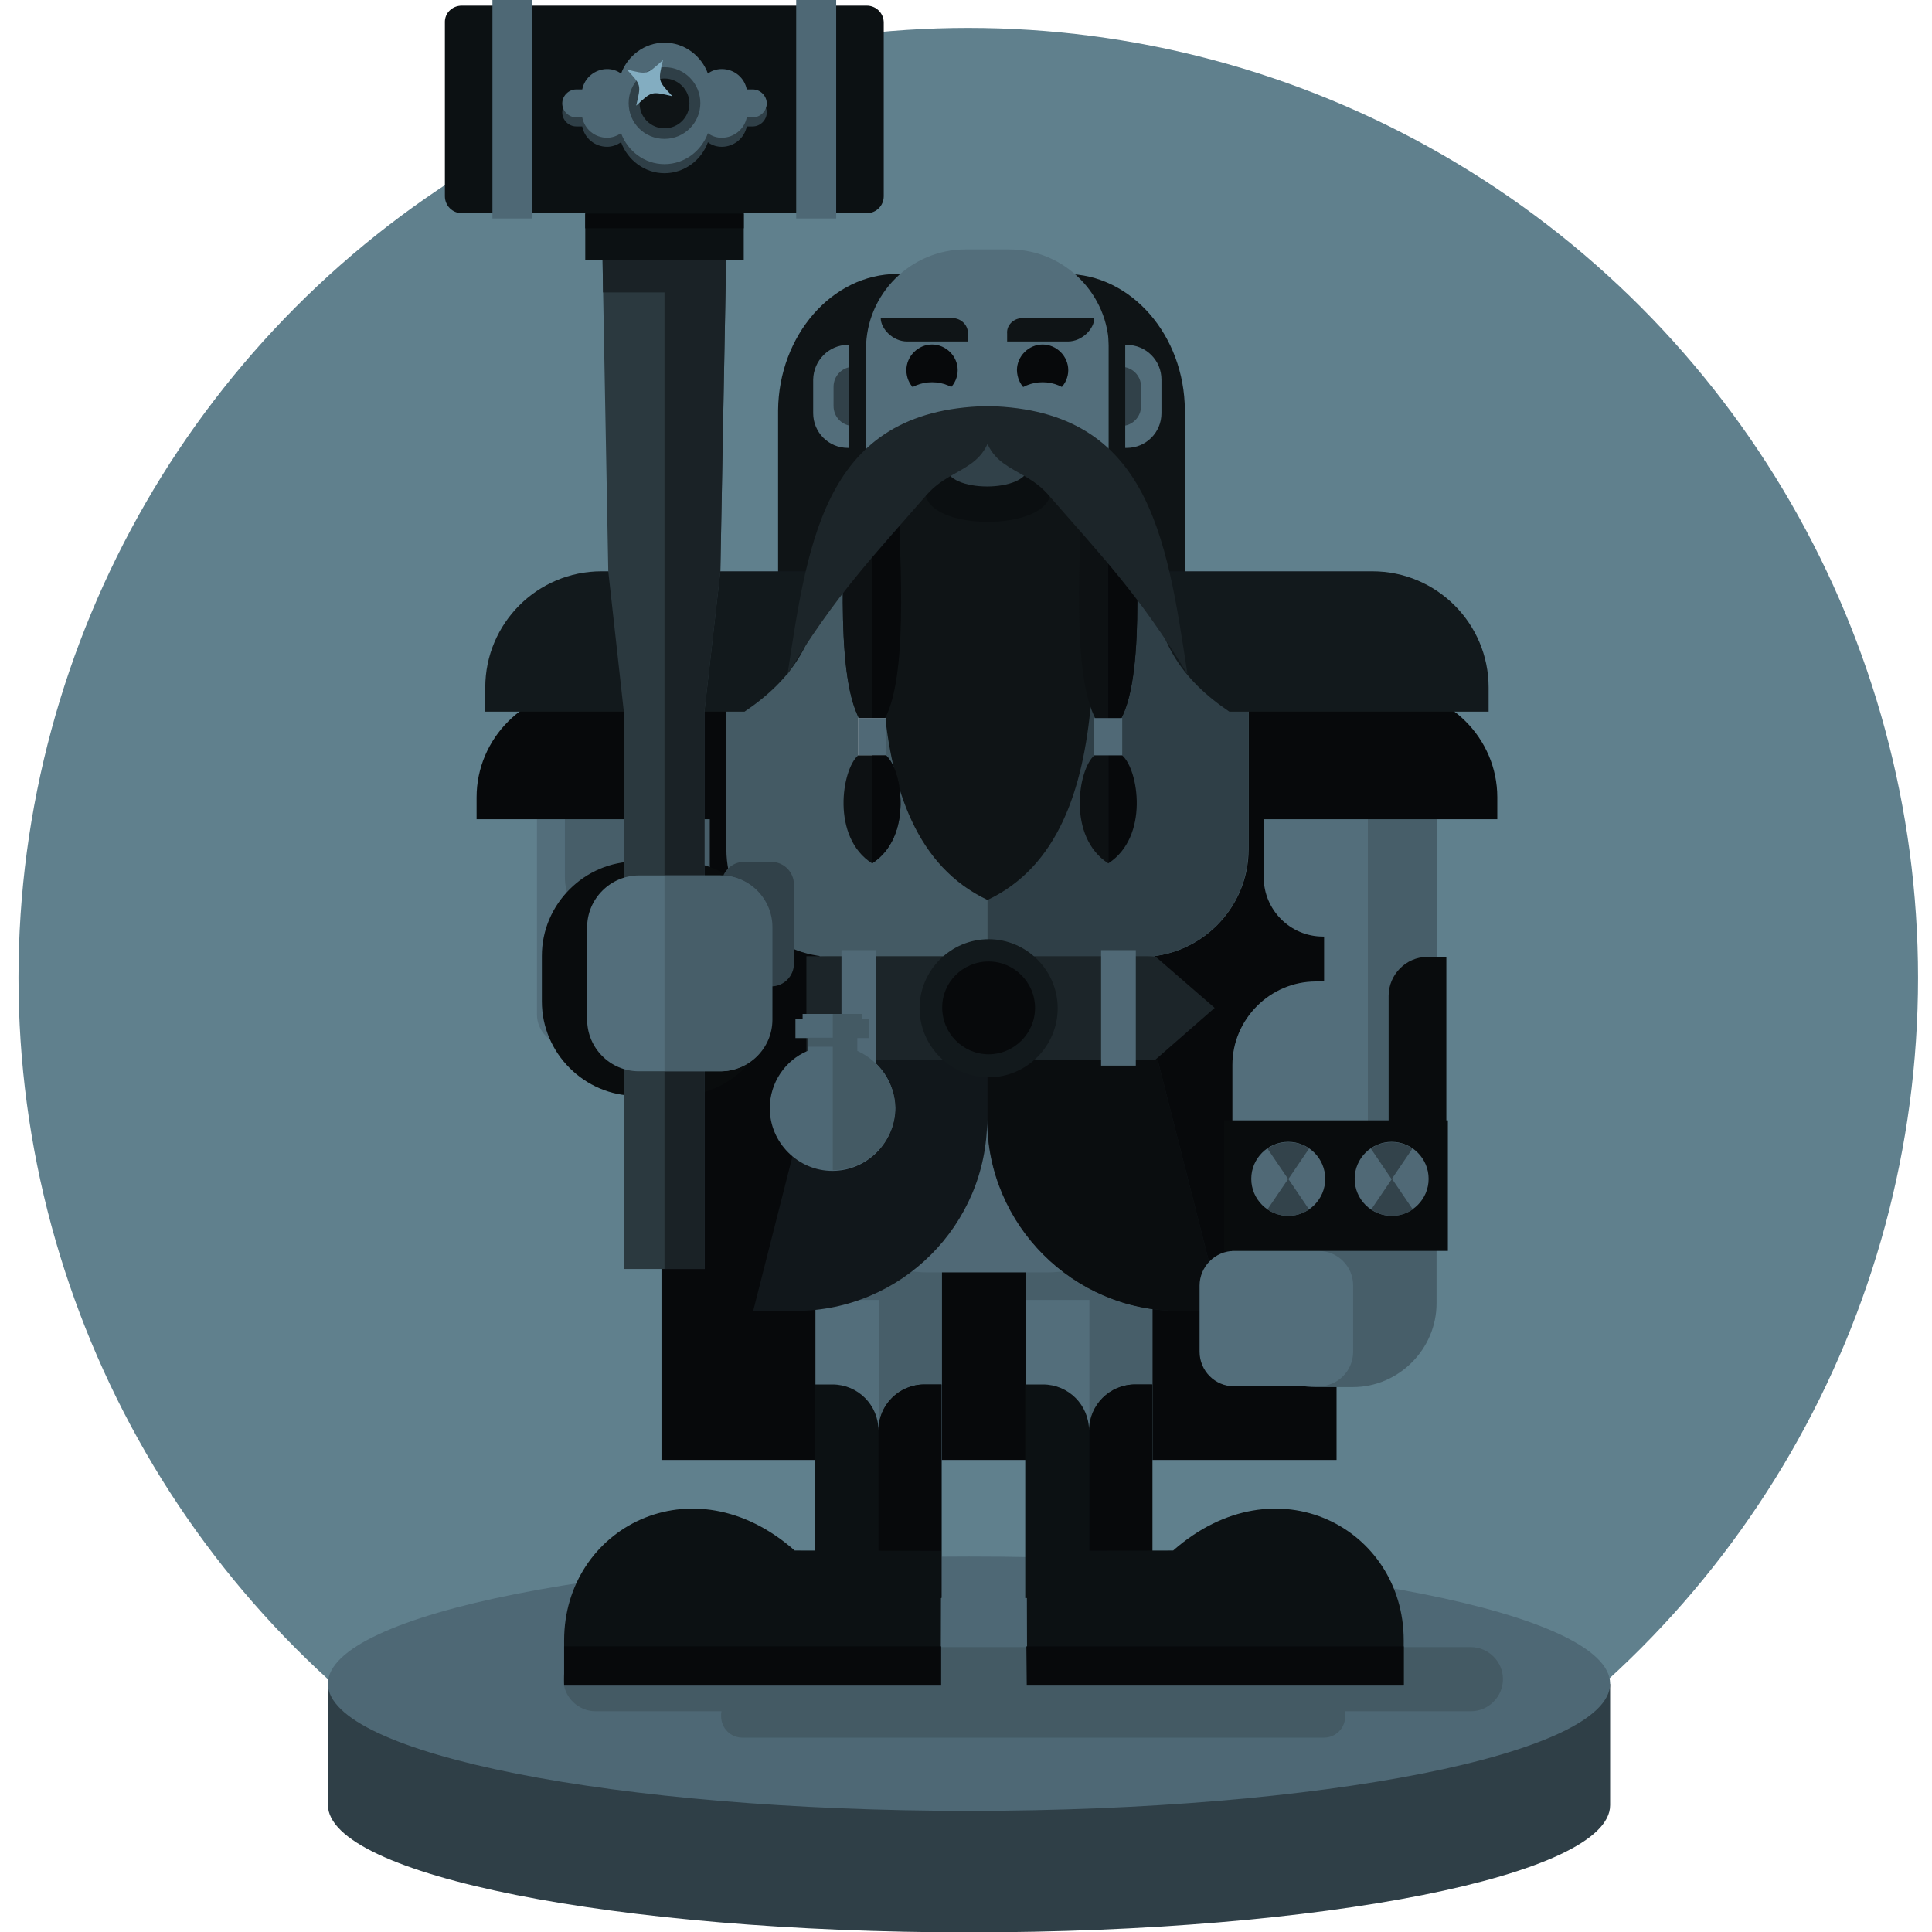 <?xml version="1.0" encoding="UTF-8" standalone="no"?>
<svg width="512px" height="512px" viewBox="0 0 512 512" version="1.1" xmlns="http://www.w3.org/2000/svg" xmlns:xlink="http://www.w3.org/1999/xlink">
    <!-- Generator: Sketch 3.7 (28169) - http://www.bohemiancoding.com/sketch -->
    <title>Artboard Copy 9</title>
    <desc>Created with Sketch.</desc>
    <defs></defs>
    <g id="Page-1" stroke="none" stroke-width="1" fill="none" fill-rule="evenodd">
        <g id="Artboard-Copy-9">
            <g id="games_ic_friends_null_dk" transform="translate(4, 0)">
                <g id="Layer_1">
                    <g id="Group">
                        <circle id="Oval" fill="#60808D" cx="252.6" cy="259.1" r="251.7"></circle>
                        <path d="M252.8,444.7 C271,444.7 288.4,445.2 304.8,446.3 L422.7,446.3 L422.7,478.4 C422.7,497 346.6,512.1 252.8,512.1 C159,512.1 82.9,496.9 82.9,478.3 L82.9,446.2 L200.8,446.2 C217.3,445.2 234.7,444.7 252.8,444.7 L252.8,444.7 Z" id="Shape" fill="#2F3F47"></path>
                        <path d="M252.8,479.9 C346.4,479.9 422.7,464.8 422.7,446.2 C422.7,427.6 346.4,412.5 252.8,412.5 C159.2,412.5 82.9,427.7 82.9,446.2 C82.9,464.8 159.3,479.9 252.8,479.9 L252.8,479.9 Z" id="Shape" fill="#4E6875"></path>
                        <path d="M233.8,72.6 L234.7,72.6 L234.7,218 L202.2,218 L202.2,108.7 C202.4,88.9 216.5,72.6 233.8,72.6 L233.8,72.6 Z" id="Shape" fill="#0F1416"></path>
                        <path d="M278.4,72.6 L277.5,72.6 L277.5,218 L310,218 L310,108.7 C309.9,88.9 295.8,72.6 278.4,72.6 L278.4,72.6 Z" id="Shape" fill="#0F1416"></path>
                        <rect id="Rectangle-path" fill="#07090B" x="171.3" y="172.1" width="178.9" height="214.8"></rect>
                        <path d="M154,436.5 L385.8,436.5 C390.4,436.5 394.3,440.3 394.3,445 L394.3,445 C394.3,449.6 390.5,453.5 385.8,453.5 L352.4,453.5 C352.5,453.9 352.5,454.3 352.5,454.8 L352.5,454.8 C352.5,458 350,460.5 346.8,460.5 L192.8,460.5 C189.6,460.5 187.1,458 187.1,454.8 L187.1,454.8 C187.1,454.4 187.1,454 187.2,453.5 L153.8,453.5 C149.2,453.5 145.3,449.7 145.3,445 L145.3,445 C145.5,440.3 149.4,436.5 154,436.5 L154,436.5 Z" id="Shape" fill="#445A64"></path>
                        <rect id="Rectangle-path" fill="#536E7B" x="267.9" y="295.4" width="33.5" height="128"></rect>
                        <polygon id="Shape" fill="#475E69" points="284.7 295.4 301.4 295.4 301.4 344.5 301.4 423.4 284.7 423.4 284.7 344.5 267.9 344.5 267.9 295.4"></polygon>
                        <path d="M267.9,366.9 L272.4,366.9 C279.2,366.9 284.6,372.4 284.6,379.1 L284.6,379.1 C284.6,372.3 290.1,366.9 296.8,366.9 L301.3,366.9 L301.3,423.5 L284.6,423.5 L284.6,423.5 L267.7,423.5 L267.7,366.9 L267.9,366.9 Z" id="Shape" fill="#0C1113"></path>
                        <path d="M301.4,366.9 L296.9,366.9 C290.1,366.9 284.7,372.4 284.7,379.1 L284.7,423.4 L301.4,423.4 L301.4,366.8 L301.4,366.8 L301.4,366.9 Z" id="Shape" fill="#07090B"></path>
                        <rect id="Rectangle-path" fill="#536E7B" x="212.1" y="295.4" width="33.5" height="128"></rect>
                        <polygon id="Shape" fill="#475E69" points="245.5 295.4 241.6 295.4 228.9 295.4 208.2 295.4 208.2 344.5 228.9 344.5 228.9 423.4 245.5 423.4"></polygon>
                        <path d="M220.7,91.4 L224.8,91.4 C229.9,91.4 234,95.5 234,100.6 L234,109.5 C234,114.6 229.9,118.7 224.8,118.7 L220.7,118.7 C215.6,118.7 211.5,114.6 211.5,109.5 L211.5,100.6 C211.6,95.5 215.7,91.4 220.7,91.4 L220.7,91.4 Z" id="Shape" fill="#536E7B"></path>
                        <path d="M294.6,91.4 L290.5,91.4 C285.4,91.4 281.3,95.5 281.3,100.6 L281.3,109.5 C281.3,114.6 285.4,118.7 290.5,118.7 L294.6,118.7 C299.7,118.7 303.8,114.6 303.8,109.5 L303.8,100.6 C303.8,95.5 299.7,91.4 294.6,91.4 L294.6,91.4 Z" id="Shape" fill="#536E7B"></path>
                        <g transform="translate(216, 97)" id="Shape" fill="#314149">
                            <path d="M8.5,0.2 L6.2,0.2 C3.2,0.2 0.9,2.6 0.9,5.5 L0.9,10.6 C0.9,13.6 3.3,15.9 6.2,15.9 L8.5,15.9 C11.5,15.9 13.8,13.5 13.8,10.6 L13.8,5.5 C13.8,2.5 11.5,0.2 8.5,0.2 L8.5,0.2 Z"></path>
                            <path d="M77.1,0.2 L74.8,0.2 C71.8,0.2 69.5,2.6 69.5,5.5 L69.5,10.6 C69.5,13.6 71.9,15.9 74.8,15.9 L77.1,15.9 C80.1,15.9 82.4,13.5 82.4,10.6 L82.4,5.5 C82.4,2.5 80,0.2 77.1,0.2 L77.1,0.2 Z"></path>
                        </g>
                        <path d="M212.1,366.9 L216.6,366.9 C223.4,366.9 228.8,372.4 228.8,379.1 L228.8,379.1 C228.8,372.3 234.3,366.9 241,366.9 L245.5,366.9 L245.5,423.5 L228.7,423.5 L228.7,423.5 L212,423.5 L212,366.9 L212.1,366.9 L212.1,366.9 Z" id="Shape" fill="#0C1113"></path>
                        <path d="M245.5,366.9 L241,366.9 C234.2,366.9 228.8,372.4 228.8,379.1 L228.8,423.4 L245.5,423.4 L245.5,366.8 L245.5,366.8 L245.5,366.9 Z" id="Shape" fill="#07090B"></path>
                        <path d="M241.7,222.7 L273.6,222.7 C289.3,222.7 302.1,235.6 302.1,251.2 L302.1,308.7 C302.1,324.4 289.2,337.2 273.6,337.2 L241.7,337.2 C226,337.2 213.2,324.3 213.2,308.7 L213.2,251.2 C213.1,235.6 226,222.7 241.7,222.7 L241.7,222.7 Z" id="Shape" fill="#506976"></path>
                        <path d="M257.7,280.9 L212.5,280.9 L195.6,347.4 L206.9,347.4 C234.8,347.4 257.6,324.6 257.6,296.7 C257.6,324.6 280.4,347.4 308.3,347.4 L319.7,347.4 L302.8,280.9 L257.7,280.9 L257.7,280.9 Z" id="Shape" fill="#11171B"></path>
                        <path d="M257.7,280.9 L302.8,280.9 L319.7,347.4 L308.4,347.4 C280.5,347.4 257.7,324.6 257.7,296.7 L257.7,280.9 L257.7,280.9 Z" id="Shape" fill="#0A0D0F"></path>
                        <path d="M368,434.7 L368,446.6 L268.2,446.6 L268.1,411 L306.9,410.9 C334.2,386.9 368,405 368,434.7 L368,434.7 Z" id="Shape" fill="#0C1113"></path>
                        <polygon id="Shape" fill="#07090B" points="368 436.3 368 446.7 268.1 446.7 268 436.3"></polygon>
                        <path d="M145.5,434.7 L145.5,446.6 L245.3,446.6 L245.4,411 L206.6,410.9 C179.4,386.9 145.5,405 145.5,434.7 L145.5,434.7 Z" id="Shape" fill="#0C1113"></path>
                        <polygon id="Shape" fill="#07090B" points="145.5 436.3 145.5 446.7 245.4 446.7 245.4 436.3"></polygon>
                        <rect id="Rectangle-path" fill="#9C9C9C" x="238.3" y="115.6" width="38.8" height="54.5"></rect>
                        <path d="M251.9,66.1 L263.5,66.1 C278,66.1 289.9,77.9 289.9,92.5 L289.9,117.7 C289.9,132.2 278.1,144.1 263.5,144.1 L251.9,144.1 C237.4,144.1 225.5,132.3 225.5,117.7 L225.5,92.5 C225.5,77.9 237.4,66.1 251.9,66.1 L251.9,66.1 Z" id="Shape" fill="#536E7B"></path>
                        <path d="M159.8,195.9 L146.4,195.9 C142,195.9 138.3,199.6 138.3,204 L138.3,268.9 C138.3,273.3 142,277 146.4,277 L159.8,277 C164.2,277 167.9,273.3 167.9,268.9 L167.9,204 C168,199.5 164.4,195.9 159.8,195.9 L159.8,195.9 Z" id="Shape" fill="#536E7B"></path>
                        <path d="M344.7,260.1 L346.9,260.1 L346.9,248.2 L346.6,248.2 C337.9,248.2 330.9,241.1 330.9,232.5 L330.9,187.6 C330.9,178.9 338,171.9 346.6,171.9 L353.6,171.9 C362.3,171.9 369.3,179 369.3,187.6 L369.3,195.8 L376.7,195.8 L376.7,282.2 L376.7,314.1 L322.6,314.1 L322.6,282.2 C322.6,270.1 332.6,260.1 344.7,260.1 L344.7,260.1 Z" id="Shape" fill="#536E7B"></path>
                        <path d="M376.7,314.1 L376.7,327.2 L376.7,345.4 C376.7,357.5 366.7,367.6 354.5,367.6 L344.7,367.6 C332.5,367.6 322.5,357.6 322.5,345.4 L322.5,314.2 L376.7,314.2 L376.7,314.1 Z" id="Shape" fill="#475E69"></path>
                        <path d="M358.5,172.7 C364.8,174.8 369.4,180.7 369.4,187.7 L369.4,195.9 L376.8,195.9 L376.8,282.3 L376.8,327.2 L376.8,331.5 L358.5,331.5 L358.5,172.7 L358.5,172.7 Z" id="Shape" fill="#475E69"></path>
                        <path d="M175,237.3 L165.2,237.3 C153,237.3 143,247.3 143,259.5 L143,259.5 C143,271.6 153,281.7 165.2,281.7 L175,281.7 C187.1,281.7 197.2,271.8 197.2,259.5 L197.2,259.5 C197.2,247.2 187.3,237.3 175,237.3 L175,237.3 Z" id="Shape" fill="#D6D6D6"></path>
                        <path d="M168.4,171.8 L161.4,171.8 C152.7,171.8 145.7,178.9 145.7,187.5 L145.7,232.4 C145.7,241.1 152.8,248.1 161.4,248.1 L168.4,248.1 C177.1,248.1 184.1,241 184.1,232.4 L184.1,187.5 C184.1,178.9 177,171.8 168.4,171.8 L168.4,171.8 Z" id="Shape" fill="#475E69"></path>
                        <path d="M323.1,331.5 L345.4,331.5 C350.5,331.5 354.6,335.6 354.6,340.7 L354.6,358.2 C354.6,363.3 350.5,367.4 345.4,367.4 L323.1,367.4 C318,367.4 313.9,363.3 313.9,358.2 L313.9,340.7 C313.9,335.7 318,331.5 323.1,331.5 L323.1,331.5 Z" id="Shape" fill="#536E7B"></path>
                        <path d="M392.8,217.1 L392.8,211.3 C392.8,195.6 379.9,182.8 364.3,182.8 L310.5,182.8 L310.5,217.1 L392.8,217.1 L392.8,217.1 Z" id="Shape" fill="#07090B"></path>
                        <path d="M122.3,217.1 L122.3,211.3 C122.3,195.6 135.2,182.8 150.8,182.8 L204.6,182.8 L204.6,217.1 L122.3,217.1 L122.3,217.1 Z" id="Shape" fill="#07090B"></path>
                        <path d="M217,154.5 L298.4,154.5 C314.1,154.5 326.9,167.4 326.9,183 L326.9,225.1 C326.9,240.8 314,253.6 298.4,253.6 L217,253.6 C201.3,253.6 188.5,240.7 188.5,225.1 L188.5,183 C188.4,167.3 201.3,154.5 217,154.5 L217,154.5 Z" id="Shape" fill="#445A64"></path>
                        <path d="M257.7,154.5 L298.3,154.5 C314,154.5 326.8,167.4 326.8,183 L326.8,225.1 C326.8,240.8 313.9,253.6 298.3,253.6 L257.7,253.6 L257.7,154.5 L257.7,154.5 Z" id="Shape" fill="#2F3F47"></path>
                        <path d="M374.2,253.6 L379.3,253.6 L379.3,310.4 L364,310.4 L364,263.9 C364,258.3 368.6,253.6 374.2,253.6 L374.2,253.6 Z" id="Shape" fill="#090C0D"></path>
                        <rect id="Rectangle-path" fill="#090C0D" x="320.4" y="296.9" width="59.3" height="34.6"></rect>
                        <path d="M337.4,322.2 C342.8,322.2 347.2,317.8 347.2,312.4 C347.2,307 342.8,302.6 337.4,302.6 C332,302.6 327.6,307 327.6,312.4 C327.6,317.8 332,322.2 337.4,322.2 L337.4,322.2 Z" id="Shape" fill="#506976"></path>
                        <path d="M364.8,322.2 C370.2,322.2 374.6,317.8 374.6,312.4 C374.6,307 370.2,302.6 364.8,302.6 C359.4,302.6 355,307 355,312.4 C355,317.8 359.4,322.2 364.8,322.2 L364.8,322.2 Z" id="Shape" fill="#506976"></path>
                        <g transform="translate(331, 302)" id="Shape" fill="#33434B">
                            <path d="M6.4,0.7 C4.5,0.7 2.6,1.2 0.9,2.4 L6.4,10.5 L11.9,2.4 C10.3,1.2 8.4,0.7 6.4,0.7 L6.4,0.7 Z"></path>
                            <path d="M6.4,20.2 C8.3,20.2 10.2,19.7 11.9,18.5 L6.4,10.4 L0.9,18.5 C2.6,19.7 4.5,20.2 6.4,20.2 L6.4,20.2 Z"></path>
                            <path d="M33.8,0.7 C31.9,0.7 30,1.2 28.3,2.4 L33.8,10.5 L39.3,2.4 C37.7,1.2 35.8,0.7 33.8,0.7 L33.8,0.7 Z"></path>
                            <path d="M28.4,18.5 C30,19.6 31.9,20.2 33.9,20.2 C35.8,20.2 37.7,19.7 39.4,18.5 L33.9,10.4 L28.4,18.5 L28.4,18.5 Z"></path>
                        </g>
                        <polygon id="Shape" fill="#1C2529" points="209.7 253.4 302.1 253.4 317.9 267.1 302.1 280.9 209.7 280.9"></polygon>
                        <path d="M272.3,104.9 C276,104.9 279.1,101.8 279.1,98.1 C279.1,94.4 276,91.3 272.3,91.3 C268.6,91.3 265.5,94.4 265.5,98.1 C265.6,102 268.5,104.9 272.3,104.9 L272.3,104.9 Z" id="Shape" fill="#07090B"></path>
                        <path d="M272.3,122.7 C278.2,122.7 283,118 283,112 C283,106 278.3,101.3 272.3,101.3 C266.3,101.3 261.6,106 261.6,112 C261.6,117.9 266.4,122.7 272.3,122.7 L272.3,122.7 Z" id="Shape" fill="#536E7B"></path>
                        <path d="M243,104.9 C246.7,104.9 249.8,101.8 249.8,98.1 C249.8,94.4 246.7,91.3 243,91.3 C239.3,91.3 236.2,94.4 236.2,98.1 C236.2,102 239.3,104.9 243,104.9 L243,104.9 Z" id="Shape" fill="#07090B"></path>
                        <path d="M243,122.7 C248.9,122.7 253.7,118 253.7,112 C253.7,106 249,101.3 243,101.3 C237,101.3 232.3,106 232.3,112 C232.3,117.9 237.1,122.7 243,122.7 L243,122.7 Z" id="Shape" fill="#536E7B"></path>
                        <path d="M390.5,188.4 L390.5,182.2 C390.5,165.2 376.7,151.4 359.7,151.4 L301.5,151.4 C301.5,169.3 309.2,180.1 321.8,188.6 L390.5,188.6 L390.5,188.4 L390.5,188.4 Z" id="Shape" fill="#12191C"></path>
                        <path d="M124.6,188.4 L124.6,182.2 C124.6,165.2 138.4,151.4 155.4,151.4 L213.6,151.4 C213.6,169.3 205.9,180.1 193.3,188.6 L124.6,188.6 L124.6,188.4 L124.6,188.4 Z" id="Shape" fill="#12191C"></path>
                        <path d="M175.7,228.3 L164.6,228.3 C150.9,228.3 139.6,239.6 139.6,253.3 L139.6,265.4 C139.6,279.1 150.9,290.4 164.6,290.4 L175.7,290.4 C189.4,290.4 200.7,279.1 200.7,265.4 L200.7,253.3 C200.7,239.6 189.5,228.3 175.7,228.3 L175.7,228.3 Z" id="Shape" fill="#090C0D"></path>
                        <path d="M193.2,228.4 L200.4,228.4 C203.7,228.4 206.4,231.1 206.4,234.4 L206.4,255.4 C206.4,258.7 203.7,261.4 200.4,261.4 L193.2,261.4 C189.9,261.4 187.2,258.7 187.2,255.4 L187.2,234.4 C187.2,231.1 189.9,228.4 193.2,228.4 L193.2,228.4 Z" id="Shape" fill="#314149"></path>
                        <polygon id="Shape" fill="#2B393F" points="154.9 27.2 172.1 27.2 189.2 27.2 186.9 151.4 182.7 188.4 182.7 336.3 172.1 336.3 161.3 336.3 161.3 188.4 157.2 151.4"></polygon>
                        <polygon id="Shape" fill="#1A2226" points="155.8 77.5 155.7 68.9 179.8 68.9 179.8 77.5"></polygon>
                        <polygon id="Shape" fill="#1A2226" points="172.1 27.2 189.2 27.2 186.9 151.4 182.7 188.4 182.7 336.3 172.1 336.3"></polygon>
                        <path d="M165.3,232 L186.8,232 C194.4,232 200.5,238.2 200.5,245.7 L200.5,270.2 C200.5,277.8 194.3,283.9 186.8,283.9 L165.3,283.9 C157.7,283.9 151.6,277.7 151.6,270.2 L151.6,245.7 C151.6,238.2 157.8,232 165.3,232 L165.3,232 Z" id="Shape" fill="#536E7B"></path>
                        <path d="M172.1,232 L187,232 C194.6,232 200.7,238.2 200.7,245.7 L200.7,270.2 C200.7,277.8 194.5,283.9 187,283.9 L172.1,283.9 L172.1,232 L172.1,232 Z" id="Shape" fill="#475E69"></path>
                        <path d="M257.7,238.5 C220.1,220.7 230.9,156.6 230.9,118.3 L284.6,118.3 C284.5,156.6 295.1,220.8 257.7,238.5 L257.7,238.5 Z" id="Shape" fill="#0F1416"></path>
                        <path d="M248,119.9 L267.4,119.9 C271.2,119.9 274.4,123 274.4,126.9 L274.4,130.2 C274.4,141 241.2,141 241.2,130.2 L241.2,126.9 C241,123.1 244.2,119.9 248,119.9 L248,119.9 Z" id="Shape" fill="#0B0F11"></path>
                        <g transform="translate(229, 84)" id="Shape" fill="#0F1416">
                            <path d="M38,0.3 L57,0.3 C57,3.1 53.8,6.5 50,6.5 L33.9,6.5 L33.9,4.4 C33.7,2.2 35.6,0.3 38,0.3 L38,0.3 Z"></path>
                            <path d="M19.4,0.3 L0.4,0.3 C0.4,3.1 3.6,6.5 7.4,6.5 L23.5,6.5 L23.5,4.4 C23.6,2.2 21.7,0.3 19.4,0.3 L19.4,0.3 Z"></path>
                        </g>
                        <path d="M251.2,117 L264,117 C266.5,117 268.5,119 268.5,121.5 L268.5,123.6 C268.5,130.7 246.7,130.7 246.7,123.6 L246.7,121.5 C246.7,119.2 248.8,117 251.2,117 L251.2,117 Z" id="Shape" fill="#314149"></path>
                        <path d="M118.4,1.5 L225.7,1.5 C228.2,1.5 230.2,3.5 230.2,6 L230.2,52 C230.2,54.5 228.2,56.5 225.7,56.5 L118.4,56.5 C115.9,56.5 113.9,54.5 113.9,52 L113.9,6 C113.8,3.5 115.8,1.5 118.4,1.5 L118.4,1.5 Z" id="Shape" fill="#0C1113"></path>
                        <rect id="Rectangle-path" fill="#0C1113" x="151.1" y="51.9" width="42" height="17"></rect>
                        <rect id="Rectangle-path" fill="#07090B" x="221" y="84.3" width="4.4" height="43.8"></rect>
                        <rect id="Rectangle-path" fill="#0F1416" x="221" y="84.3" width="4.4" height="43.8"></rect>
                        <rect id="Rectangle-path" fill="#0F1416" x="289.8" y="84.3" width="4.4" height="43.8"></rect>
                        <path d="M258,248.9 L258,248.9 C268,248.9 276.3,257.1 276.3,267.2 L276.3,267.2 C276.3,277.2 268.1,285.5 258,285.5 L258,285.5 C248,285.5 239.7,277.3 239.7,267.2 L239.7,267.2 C239.7,257.1 248,248.9 258,248.9 L258,248.9 Z" id="Shape" fill="#12191C"></path>
                        <path d="M258,254.8 L258,254.8 C264.8,254.8 270.3,260.4 270.3,267.1 L270.3,267.1 C270.3,273.9 264.7,279.4 258,279.4 L258,279.4 C251.2,279.4 245.7,273.8 245.7,267.1 L245.7,267.1 C245.6,260.4 251.1,254.8 258,254.8 L258,254.8 Z" id="Shape" fill="#07090B"></path>
                        <rect id="Rectangle-path" fill="#506976" x="219" y="251.8" width="9.2" height="30.6"></rect>
                        <rect id="Rectangle-path" fill="#506976" x="287.8" y="251.8" width="9.2" height="30.6"></rect>
                        <path d="M227.1,194.2 C216.9,188.7 219.7,150.2 219.7,138.3 L234.4,138.3 C234.3,150.2 237.3,188.7 227.1,194.2 L227.1,194.2 Z" id="Shape" fill="#0D1113"></path>
                        <path d="M227.1,194.2 C216.9,188.7 219.7,150.2 219.7,138.3 L227.1,138.3 L234.4,138.3 L234.4,138.8 L234.4,139.4 L234.4,140 L234.4,140.6 L234.4,140.6 L234.4,141.3 L234.4,141.3 L234.4,142 L234.4,142 L234.4,142.7 L234.4,142.7 L234.4,143.5 L234.4,143.5 L234.4,144.3 L234.4,144.3 L234.4,145.1 L234.4,145.1 L234.4,145.9 L234.4,145.9 L234.4,146.8 L234.4,146.8 L234.4,147.7 L234.4,147.7 L234.4,148.6 L234.4,148.6 L234.4,149.5 L234.4,149.5 L234.4,150.4 L234.4,150.4 L234.4,151.5 L234.4,151.5 L234.4,152.6 L234.4,152.6 L234.4,153.7 L234.4,153.7 L234.4,154.8 L234.4,154.8 L234.4,155.9 L234.4,155.9 L234.4,157 L234.4,157 L234.4,158.1 L234.4,158.1 L234.4,159.2 L234.4,159.2 L234.4,160.3 L234.4,160.3 L234.4,161.4 L234.4,161.4 L234.4,162.5 L234.4,162.5 L234.4,163.7 L234.4,163.7 L234.4,164.9 L234.4,164.9 L234.4,166.1 L234.4,166.1 L234.4,167.2 L234.4,167.2 L234.4,168.3 L234.4,168.3 C234.4,168.6 234.4,169 234.3,169.4 L234.3,169.4 C234.3,169.7 234.3,170.1 234.2,170.5 L234.2,170.5 C234.2,170.8 234.2,171.2 234.1,171.6 L234.1,171.6 C234.1,171.9 234.1,172.3 234,172.7 L234,172.7 C234,173 233.9,173.4 233.9,173.8 L233.9,173.8 C233.9,174.1 233.8,174.5 233.8,174.9 L233.8,174.9 C233.8,175.2 233.7,175.6 233.7,176 L233.7,176 C233.7,176.3 233.6,176.7 233.6,177.1 L233.6,177.1 C233.6,177.4 233.5,177.7 233.5,178.2 L233.5,178.2 C233.5,178.5 233.4,178.8 233.4,179.1 L233.4,179.1 C233.4,179.4 233.3,179.7 233.3,180 L233.3,180 C233.3,180.3 233.2,180.6 233.1,180.9 L233.1,180.9 C233,181.2 233,181.5 232.9,181.8 C232.9,182.1 232.8,182.3 232.7,182.6 L232.7,182.7 L232.7,182.7 C232.6,183 232.6,183.3 232.5,183.5 L232.5,183.5 C232.4,183.8 232.4,184.1 232.3,184.3 L232.3,184.3 C232.2,184.6 232.2,184.8 232.1,185.1 L232.1,185.1 C232,185.4 232,185.6 231.9,185.9 L231.9,185.9 C231.8,186.2 231.7,186.4 231.7,186.6 L231.7,186.6 C231.6,186.8 231.5,187.1 231.4,187.3 L231.4,187.3 C231.3,187.5 231.2,187.8 231.1,188 L231.1,188 C231,188.2 230.9,188.4 230.8,188.7 L230.8,188.7 L230.7,188.8 C230.5,189.2 230.3,189.6 230.1,190 L230.1,190 C230,190.2 229.9,190.4 229.8,190.5 L229.8,190.5 C229.7,190.7 229.6,190.8 229.5,191 C229.4,191.1 229.3,191.2 229.2,191.4 L229.1,191.5 L229.1,191.5 C229,191.7 228.9,191.8 228.7,191.9 L228.7,191.9 L228.3,192.3 C228,193.7 227.5,194 227.1,194.2 L227.1,194.2 L227.1,194.2 L227.1,194.2 Z" id="Shape" fill="#0D1113"></path>
                        <path d="M289.7,194.2 C279.5,188.7 282.3,150.2 282.3,138.3 L297,138.3 C297,150.2 300,188.7 289.7,194.2 L289.7,194.2 Z" id="Shape" fill="#0D1113"></path>
                        <path d="M227.1,138.3 L234.4,138.3 C234.4,150.1 237.4,188.6 227.1,194.2 L227.1,138.3 L227.1,138.3 Z" id="Shape" fill="#07090B"></path>
                        <path d="M289.7,138.3 L297,138.3 C297,150.1 300,188.6 289.7,194.2 L289.7,138.3 L289.7,138.3 Z" id="Shape" fill="#07090B"></path>
                        <rect id="Rectangle-path" fill="#BDBDBD" x="223.4" y="190.3" width="7.4" height="9.9"></rect>
                        <rect id="Rectangle-path" fill="#506976" x="223.4" y="190.3" width="7.4" height="9.9"></rect>
                        <rect id="Rectangle-path" fill="#506976" x="286" y="190.3" width="7.4" height="9.9"></rect>
                        <path d="M227.1,228.8 C216.2,221.8 219.1,203.9 223.4,200.2 L227.1,200.2 L227.1,228.8 L227.1,228.8 L227.1,228.8 Z" id="Shape" fill="#0D1113"></path>
                        <path d="M289.7,228.8 C278.8,221.8 281.7,203.9 286,200.2 L289.7,200.2 L289.7,228.8 L289.7,228.8 L289.7,228.8 Z" id="Shape" fill="#0D1113"></path>
                        <path d="M227.1,228.8 C238,221.8 235.1,203.9 230.8,200.2 L227.1,200.2 L227.1,228.8 L227.1,228.8 L227.1,228.8 Z" id="Shape" fill="#07090B"></path>
                        <path d="M227.1,228.8 C238,221.8 235.1,203.9 230.8,200.2 L227.1,200.2 L227.1,228.8 L227.1,228.8 L227.1,228.8 Z" id="Shape" fill="#07090B"></path>
                        <path d="M289.7,228.8 C300.6,221.8 297.7,203.9 293.4,200.2 L289.7,200.2 L289.7,228.8 L289.7,228.8 L289.7,228.8 Z" id="Shape" fill="#07090B"></path>
                        <g transform="translate(204, 107)" id="Shape" fill="#1C2529">
                            <path d="M55.4,0.6 C11,0.6 6.3,34.9 0.7,71.7 C13.4,50.7 23.7,40.1 37.7,24 C45.1,15.7 55.3,18.3 55.3,1.4 L55.3,0.6 L55.4,0.6 Z"></path>
                            <path d="M52,0.6 C96.4,0.6 101.1,34.9 106.7,71.7 C94,50.7 83.7,40.1 69.7,24 C62.3,15.7 52.1,18.3 52.1,1.4 L52,0.6 L52,0.6 L52,0.6 Z"></path>
                        </g>
                        <path d="M223.2,278.5 C229,281 233.2,286.9 233.2,293.7 L233.2,293.7 C233.2,302.8 225.7,310.3 216.6,310.3 L216.6,310.3 C207.5,310.3 200,302.8 200,293.7 L200,293.7 C200,286.9 204.1,281 210,278.5 L210,275.1 L206.8,275.1 L206.8,270.1 L208.7,270.1 L208.7,268.7 L224.3,268.7 L224.3,270.1 L226.2,270.1 L226.2,275.1 L223,275.1 L223.2,278.5 L223.2,278.5 L223.2,278.5 Z" id="Shape" fill="#4E6875"></path>
                        <path d="M223.2,278.5 L223.2,275.1 L226.4,275.1 L226.4,270.1 L224.5,270.1 L224.5,268.7 L216.7,268.7 L216.7,275 L210.2,275 L210.2,277.4 L216.7,277.4 L216.7,310.1 C225.8,310.1 233.3,302.6 233.3,293.5 C233.1,286.9 229,281.1 223.2,278.5 L223.2,278.5 Z" id="Shape" fill="#445A64"></path>
                        <rect id="Rectangle-path" fill="#07090B" x="151.1" y="56.6" width="42" height="3.9"></rect>
                        <path d="M187.3,20.7 L187.3,20.7 C190.6,20.7 193.3,23 193.9,26.1 L195.5,26.1 C197.5,26.1 199.2,27.8 199.2,29.8 L199.2,29.8 C199.2,31.8 197.5,33.5 195.5,33.5 L193.9,33.5 C193.3,36.6 190.5,38.9 187.3,38.9 L187.3,38.9 C185.9,38.9 184.7,38.5 183.6,37.7 C181.9,42.4 177.4,45.9 172.1,45.9 L172.1,45.9 C166.8,45.9 162.3,42.4 160.6,37.7 C159.5,38.4 158.3,38.9 156.9,38.9 L156.9,38.9 C153.6,38.9 150.9,36.6 150.3,33.5 L148.7,33.5 C146.7,33.5 145,31.8 145,29.8 L145,29.8 C145,27.8 146.7,26.1 148.7,26.1 L150.3,26.1 C150.9,23 153.7,20.7 156.9,20.7 L156.9,20.7 C158.3,20.7 159.5,21.1 160.6,21.9 C162.3,17.2 166.8,13.7 172.1,13.7 L172.1,13.7 C177.4,13.7 181.9,17.2 183.6,21.9 C184.6,21.1 185.9,20.7 187.3,20.7 L187.3,20.7 Z" id="Shape" fill="#2F3F47"></path>
                        <path d="M187.3,18.3 L187.3,18.3 C190.6,18.3 193.3,20.6 193.9,23.7 L195.5,23.7 C197.5,23.7 199.2,25.4 199.2,27.4 L199.2,27.4 C199.2,29.4 197.5,31.1 195.5,31.1 L193.9,31.1 C193.3,34.2 190.5,36.5 187.3,36.5 L187.3,36.5 C185.9,36.5 184.7,36.1 183.6,35.3 C181.9,40 177.4,43.5 172.1,43.5 L172.1,43.5 C166.8,43.5 162.3,40 160.6,35.3 C159.5,36 158.3,36.5 156.9,36.5 L156.9,36.5 C153.6,36.5 150.9,34.2 150.3,31.1 L148.7,31.1 C146.7,31.1 145,29.4 145,27.4 L145,27.4 C145,25.4 146.7,23.7 148.7,23.7 L150.3,23.7 C150.9,20.6 153.7,18.3 156.9,18.3 L156.9,18.3 C158.3,18.3 159.5,18.7 160.6,19.5 C162.3,14.8 166.8,11.3 172.1,11.3 L172.1,11.3 C177.4,11.3 181.9,14.8 183.6,19.5 C184.6,18.7 185.9,18.3 187.3,18.3 L187.3,18.3 Z" id="Shape" fill="#4E6875"></path>
                        <path d="M172.1,36.8 C177.3,36.8 181.6,32.6 181.6,27.3 C181.6,22.1 177.4,17.8 172.1,17.8 C166.9,17.8 162.6,22 162.6,27.3 C162.6,32.6 166.8,36.8 172.1,36.8 L172.1,36.8 Z" id="Shape" fill="#2F3F47"></path>
                        <path d="M172.1,34 C175.8,34 178.7,31 178.7,27.4 C178.7,23.8 175.7,20.8 172.1,20.8 C168.4,20.8 165.5,23.8 165.5,27.4 C165.5,31 168.4,34 172.1,34 L172.1,34 Z" id="Shape" fill="#0F1416"></path>
                        <path d="M171.7,15.9 C170.4,21.5 170.3,21.3 174.2,25.5 C168.6,24.2 168.8,24.1 164.6,28 C165.9,22.4 166,22.6 162.1,18.4 C167.6,19.8 167.4,19.8 171.7,15.9 L171.7,15.9 Z" id="Shape" fill="#83ADC1"></path>
                        <g transform="translate(126, 0)" id="Rectangle-path" fill="#4E6875">
                            <rect x="0.5" y="0" width="10.6" height="57.9"></rect>
                            <rect x="81" y="0" width="10.6" height="57.9"></rect>
                        </g>
                    </g>
                </g>
            </g>
        </g>
    </g>
</svg>